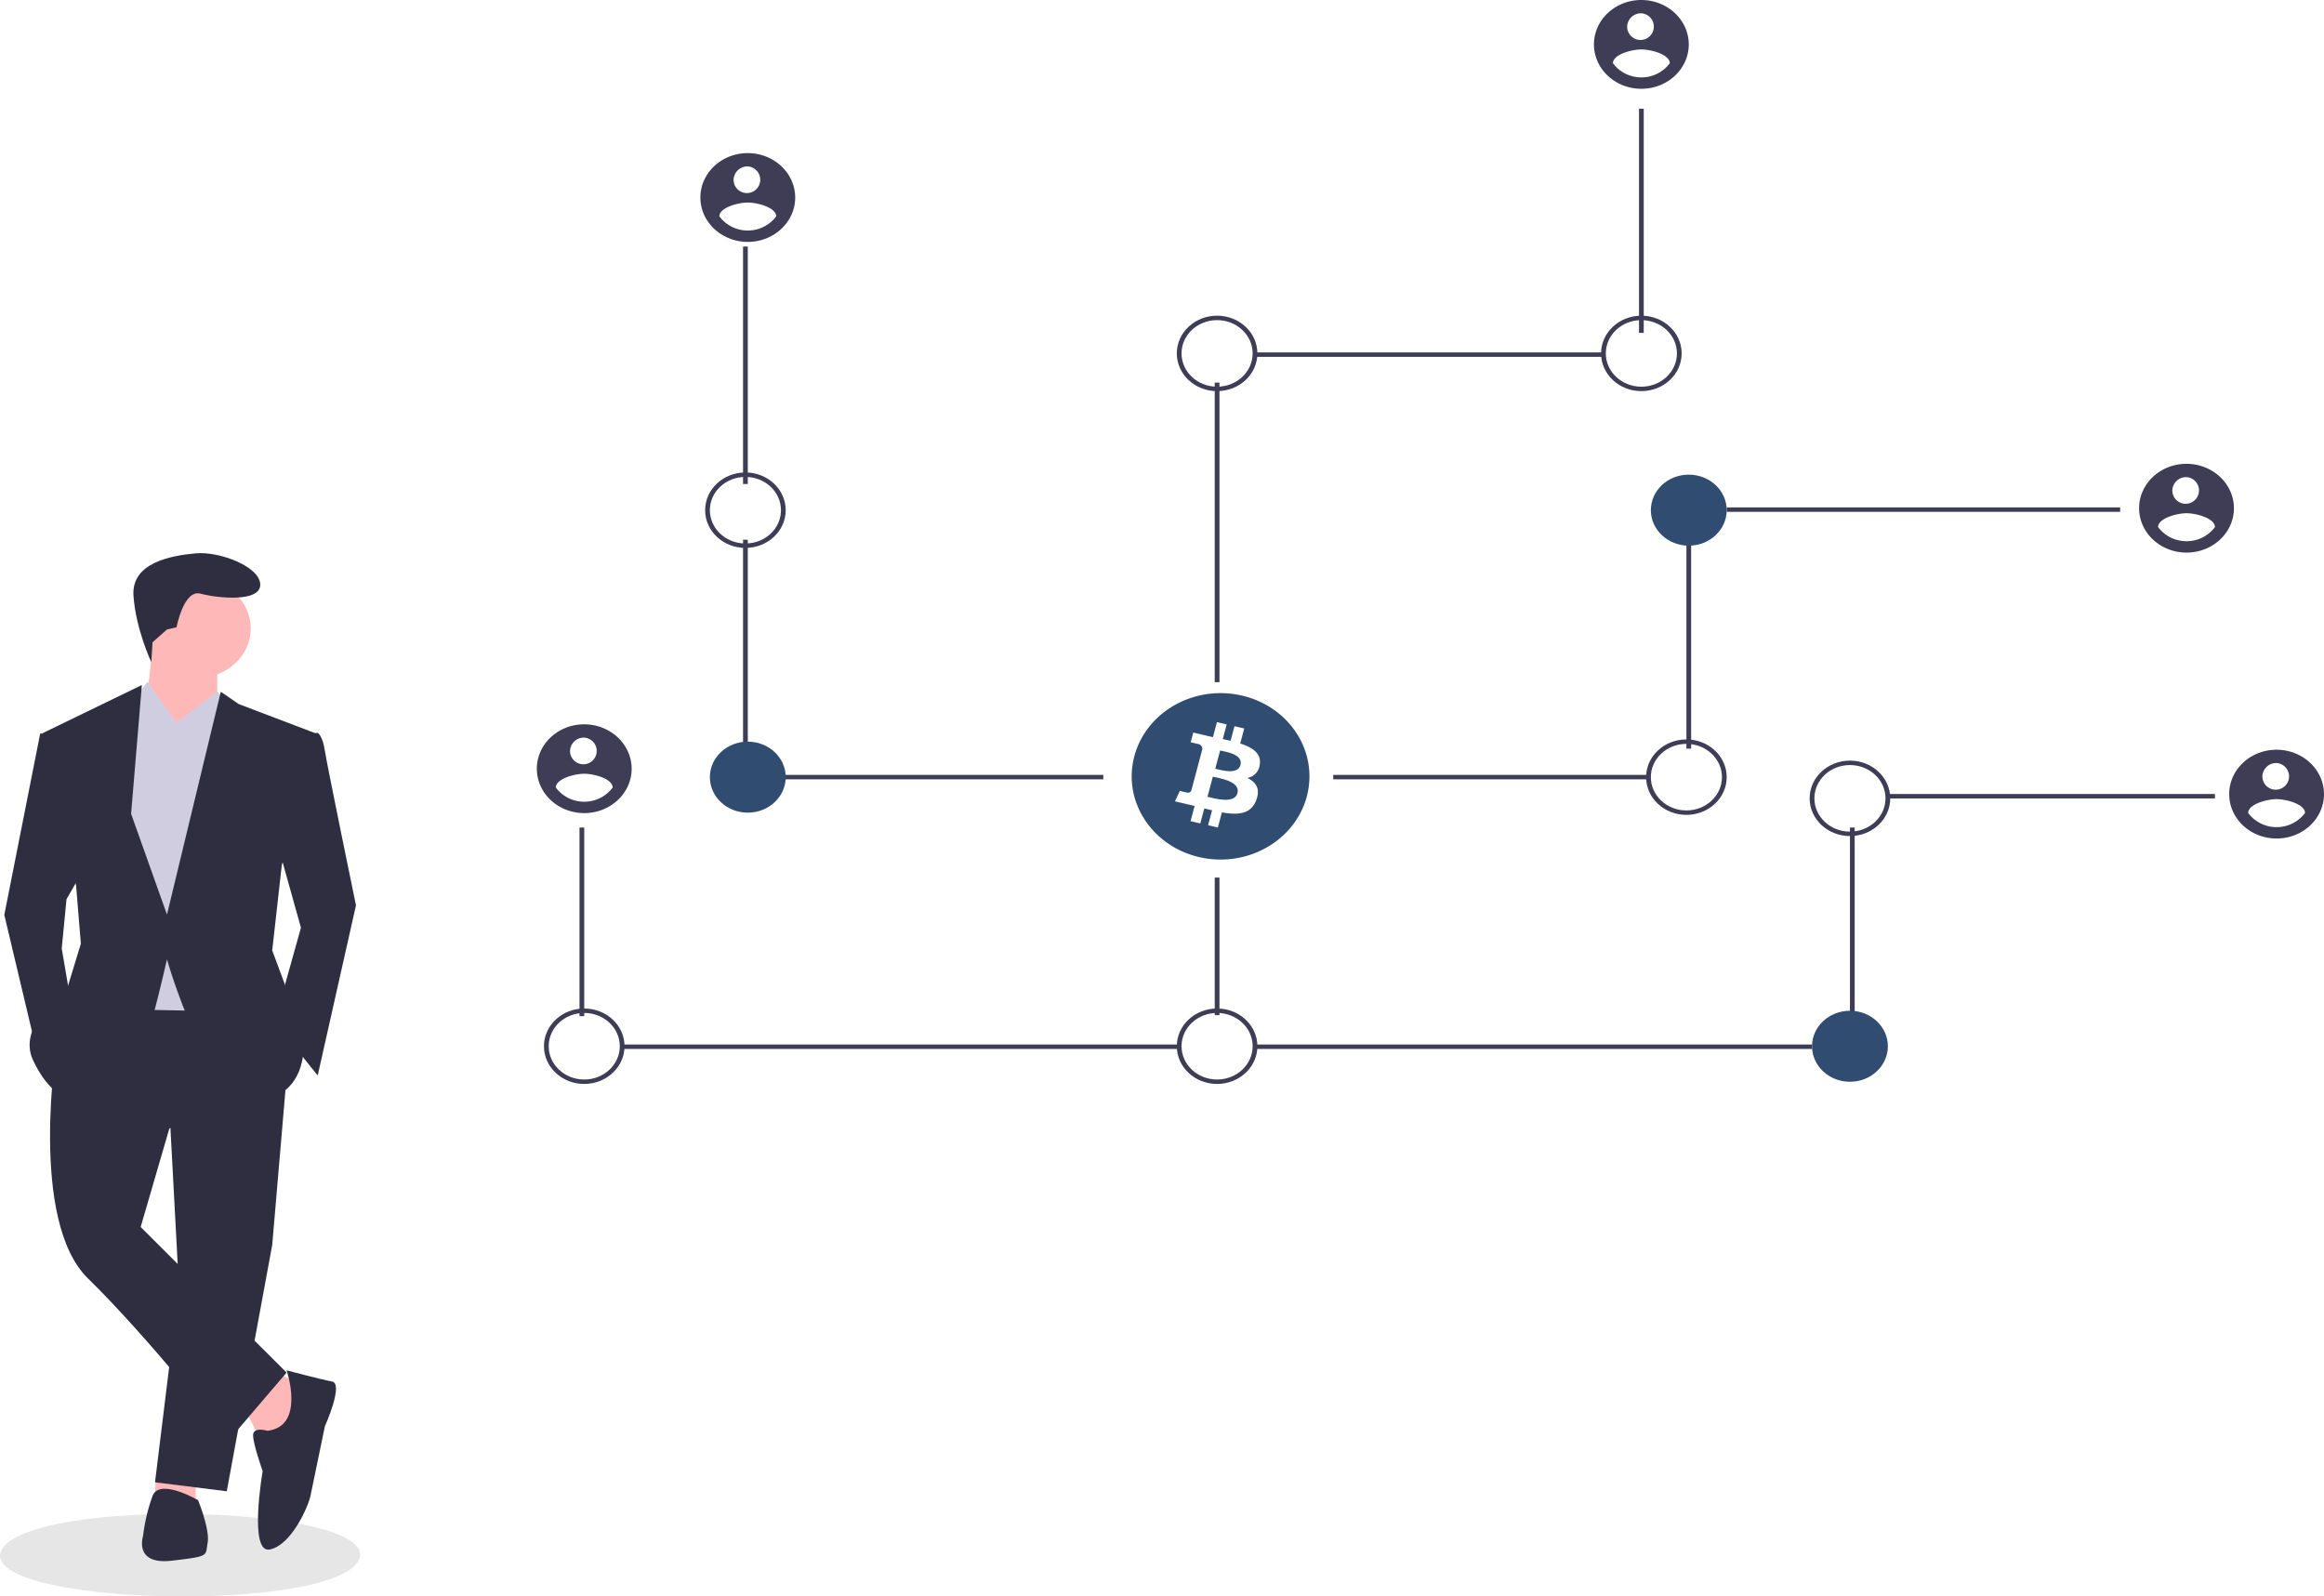 <svg xmlns="http://www.w3.org/2000/svg" width="743.351" height="510.679" viewBox="0 0 743.351 510.679">
  <g id="coinSteps" transform="translate(-0.001)">
    <rect id="Rectangle_2" data-name="Rectangle 2" width="1.516" height="75.951" transform="translate(237.672 78.871)" fill="#3f3d56"/>
    <rect id="Rectangle_3" data-name="Rectangle 3" width="1.516" height="66.829" transform="translate(237.672 172.649)" fill="#3f3d56"/>
    <rect id="Rectangle_4" data-name="Rectangle 4" width="117.511" height="1.42" transform="translate(235.397 247.874)" fill="#3f3d56"/>
    <rect id="Rectangle_5" data-name="Rectangle 5" width="1.516" height="60.335" transform="translate(185.36 264.712)" fill="#3f3d56"/>
    <rect id="Rectangle_6" data-name="Rectangle 6" width="178.162" height="1.42" transform="translate(199.007 334.121)" fill="#3f3d56"/>
    <path id="Path_88" data-name="Path 88" d="M623.247,551.052" transform="translate(-233.947 -227.079)" fill="none" stroke="#3f3d56" stroke-miterlimit="10" stroke-width="2"/>
    <path id="Path_89" data-name="Path 89" d="M623.247,469.052" transform="translate(-233.947 -200.772)" fill="none" stroke="#3f3d56" stroke-miterlimit="10" stroke-width="2"/>
    <rect id="Rectangle_7" data-name="Rectangle 7" width="1.516" height="71.692" transform="translate(524.248 34.781)" fill="#3f3d56"/>
    <rect id="Rectangle_8" data-name="Rectangle 8" width="111.472" height="1.42" transform="translate(401.404 112.732)" fill="#3f3d56"/>
    <rect id="Rectangle_9" data-name="Rectangle 9" width="1.516" height="95.826" transform="translate(388.541 122.392)" fill="#3f3d56"/>
    <path id="Path_90" data-name="Path 90" d="M420.135,321.186c-7.118,0-12.888-5.4-12.888-12.067s5.77-12.067,12.888-12.067,12.888,5.4,12.888,12.067S427.25,321.178,420.135,321.186Zm0-22.714c-6.281,0-11.372,4.767-11.372,10.647s5.091,10.647,11.372,10.647,11.372-4.767,11.372-10.647S426.413,298.478,420.135,298.472Z" transform="translate(-181.705 -145.917)" fill="#3f3d56"/>
    <path id="Path_91" data-name="Path 91" d="M352.135,574.186c-7.118,0-12.888-5.4-12.888-12.067s5.77-12.067,12.888-12.067,12.888,5.4,12.888,12.067-5.774,12.06-12.888,12.067Zm0-22.714c-6.281,0-11.372,4.767-11.372,10.647s5.091,10.647,11.372,10.647,11.372-4.767,11.372-10.647S358.413,551.478,352.135,551.472Z" transform="translate(-165.259 -227.449)" fill="#3f3d56"/>
    <ellipse id="Ellipse_5" data-name="Ellipse 5" cx="12.13" cy="11.357" rx="12.13" ry="11.357" transform="translate(227.058 237.24)" fill="#304d71"/>
    <rect id="Rectangle_10" data-name="Rectangle 10" width="125.851" height="1.42" transform="translate(552.299 162.307)" fill="#3f3d56"/>
    <rect id="Rectangle_11" data-name="Rectangle 11" width="1.516" height="66.829" transform="translate(539.411 172.649)" fill="#3f3d56"/>
    <rect id="Rectangle_12" data-name="Rectangle 12" width="100.832" height="1.42" transform="translate(426.448 247.874)" fill="#3f3d56"/>
    <rect id="Rectangle_13" data-name="Rectangle 13" width="104.623" height="1.42" transform="translate(603.853 253.986)" fill="#3f3d56"/>
    <rect id="Rectangle_14" data-name="Rectangle 14" width="1.516" height="60.335" transform="translate(591.722 264.712)" fill="#3f3d56"/>
    <rect id="Rectangle_15" data-name="Rectangle 15" width="178.162" height="1.42" transform="translate(401.43 334.121)" fill="#3f3d56"/>
    <rect id="Rectangle_16" data-name="Rectangle 16" width="1.516" height="44.009" transform="translate(388.541 280.721)" fill="#3f3d56"/>
    <ellipse id="Ellipse_6" data-name="Ellipse 6" cx="12.13" cy="11.357" rx="12.13" ry="11.357" transform="translate(528.039 151.833)" fill="#304d71"/>
    <path id="Path_92" data-name="Path 92" d="M798.135,247.186c-7.118,0-12.888-5.4-12.888-12.067s5.77-12.067,12.888-12.067,12.888,5.4,12.888,12.067S805.25,247.178,798.135,247.186Zm0-22.714c-6.281,0-11.372,4.767-11.372,10.647s5.091,10.647,11.372,10.647,11.372-4.767,11.372-10.647S804.413,224.478,798.135,224.472Z" transform="translate(-273.129 -122.069)" fill="#3f3d56"/>
    <path id="Path_93" data-name="Path 93" d="M619.135,247.186c-7.118,0-12.888-5.4-12.888-12.067s5.77-12.067,12.888-12.067,12.888,5.4,12.888,12.067S626.25,247.179,619.135,247.186Zm0-22.714c-6.281,0-11.372,4.767-11.372,10.647s5.092,10.647,11.372,10.647,11.372-4.767,11.372-10.647S625.413,224.478,619.135,224.472Z" transform="translate(-229.836 -122.069)" fill="#3f3d56"/>
    <path id="Path_94" data-name="Path 94" d="M886.135,457.186c-7.118,0-12.889-5.4-12.889-12.067s5.771-12.067,12.889-12.067,12.888,5.4,12.888,12.067S893.25,457.179,886.135,457.186Zm0-22.714c-6.281,0-11.372,4.767-11.372,10.647s5.091,10.647,11.372,10.647,11.372-4.767,11.372-10.647S892.413,434.478,886.135,434.472Z" transform="translate(-294.413 -189.744)" fill="#3f3d56"/>
    <ellipse id="Ellipse_7" data-name="Ellipse 7" cx="12.13" cy="11.357" rx="12.13" ry="11.357" transform="translate(579.592 323.324)" fill="#304d71"/>
    <path id="Path_95" data-name="Path 95" d="M619.135,574.186c-7.118,0-12.888-5.4-12.888-12.067s5.77-12.067,12.888-12.067,12.888,5.4,12.888,12.067-5.774,12.06-12.888,12.067Zm0-22.714c-6.281,0-11.372,4.767-11.372,10.647s5.092,10.647,11.372,10.647,11.372-4.767,11.372-10.647S625.413,551.478,619.135,551.472Z" transform="translate(-229.836 -227.449)" fill="#3f3d56"/>
    <path id="Path_96" data-name="Path 96" d="M817.135,447.186c-7.118,0-12.888-5.4-12.888-12.067s5.77-12.067,12.888-12.067,12.889,5.4,12.889,12.067S824.25,447.179,817.135,447.186Zm0-22.714c-6.281,0-11.372,4.767-11.372,10.647s5.091,10.647,11.372,10.647,11.372-4.767,11.372-10.647-5.094-10.641-11.372-10.647Z" transform="translate(-277.725 -186.521)" fill="#3f3d56"/>
    <path id="Path_97" data-name="Path 97" d="M351.41,416.052c-8.374,0-15.163,6.356-15.163,14.2s6.789,14.2,15.163,14.2,15.163-6.356,15.163-14.2C366.548,422.417,359.774,416.075,351.41,416.052Zm0,4.259a4.268,4.268,0,1,1-4.549,4.259A4.411,4.411,0,0,1,351.41,420.311Zm0,20.5a11.267,11.267,0,0,1-9.1-4.546c.073-2.839,6.065-4.4,9.1-4.4s9.025,1.563,9.1,4.4a11.286,11.286,0,0,1-9.1,4.546Z" transform="translate(-164.533 -184.358)" fill="#3f3d56"/>
    <path id="Path_98" data-name="Path 98" d="M420.41,143.052c-8.374,0-15.163,6.356-15.163,14.2s6.789,14.2,15.163,14.2,15.163-6.356,15.163-14.2C435.548,149.417,428.774,143.075,420.41,143.052Zm0,4.259a4.268,4.268,0,1,1-4.549,4.259A4.411,4.411,0,0,1,420.41,147.311Zm0,20.5a11.267,11.267,0,0,1-9.1-4.546c.073-2.839,6.065-4.4,9.1-4.4s9.025,1.563,9.1,4.4a11.286,11.286,0,0,1-9.1,4.546Z" transform="translate(-181.222 -94.075)" fill="#3f3d56"/>
    <path id="Path_99" data-name="Path 99" d="M797.41,74.052c-8.374,0-15.163,6.356-15.163,14.2s6.789,14.2,15.163,14.2,15.163-6.356,15.163-14.2C812.548,80.418,805.774,74.075,797.41,74.052Zm0,4.259a4.268,4.268,0,1,1-4.549,4.259A4.411,4.411,0,0,1,797.41,78.311Zm0,20.5a11.268,11.268,0,0,1-9.1-4.546c.073-2.839,6.065-4.4,9.1-4.4s9.025,1.563,9.1,4.4a11.286,11.286,0,0,1-9.1,4.546Z" transform="translate(-272.404 -74.052)" fill="#3f3d56"/>
    <path id="Path_100" data-name="Path 100" d="M1027.413,293.052c-8.374,0-15.163,6.356-15.163,14.2s6.789,14.2,15.163,14.2,15.163-6.356,15.163-14.2C1042.551,299.418,1035.777,293.075,1027.413,293.052Zm0,4.259a4.268,4.268,0,1,1-4.549,4.259A4.411,4.411,0,0,1,1027.413,297.311Zm0,20.5a11.268,11.268,0,0,1-9.1-4.546c.073-2.839,6.065-4.4,9.1-4.4s9.025,1.563,9.1,4.4A11.287,11.287,0,0,1,1027.413,317.814Z" transform="translate(-328.032 -144.687)" fill="#3f3d56"/>
    <path id="Path_101" data-name="Path 101" d="M1065.413,428.052c-8.374,0-15.163,6.356-15.163,14.2s6.789,14.2,15.163,14.2,15.163-6.356,15.163-14.2C1080.551,434.417,1073.776,428.075,1065.413,428.052Zm0,4.259a4.268,4.268,0,1,1-4.549,4.259A4.411,4.411,0,0,1,1065.413,432.311Zm0,20.5a11.268,11.268,0,0,1-9.1-4.546c.073-2.839,6.065-4.4,9.1-4.4s9.025,1.563,9.1,4.4A11.286,11.286,0,0,1,1065.413,452.814Z" transform="translate(-337.223 -188.228)" fill="#3f3d56"/>
    <path id="Path_102" data-name="Path 102" d="M624.029,427.719l-1.554,5.831c1.761.411,7.189,2.088,8.069-1.212C631.461,428.9,625.791,428.13,624.029,427.719Z" transform="translate(-233.761 -187.648)" fill="#304d71"/>
    <path id="Path_103" data-name="Path 103" d="M620.9,440.08l-1.713,6.43c2.114.492,8.637,2.452,9.6-1.175C629.792,441.553,623.011,440.574,620.9,440.08Z" transform="translate(-232.965 -191.636)" fill="#304d71"/>
    <path id="Path_104" data-name="Path 104" d="M622.523,402.938c-15.232-3.556-30.659,5.123-34.457,19.384s5.471,28.7,20.7,32.261,30.659-5.122,34.458-19.383S637.757,406.492,622.523,402.938Zm5.657,22.031a4.78,4.78,0,0,1-3.983,4.288c2.8,1.364,4.223,3.456,2.866,7.083-1.683,4.5-5.684,4.884-11,3.942l-1.291,4.844-3.12-.728,1.274-4.779q-1.246-.289-2.486-.6l-1.278,4.8-3.116-.728,1.291-4.852c-.729-.175-1.469-.361-2.224-.537l-4.059-.948,1.548-3.343s2.3.573,2.268.53a1.2,1.2,0,0,0,.869-.069,1.083,1.083,0,0,0,.56-.626l2.04-7.657.329.077a2.788,2.788,0,0,0-.324-.1L609.8,420.1a1.582,1.582,0,0,0-1.453-1.7c.049-.031-2.265-.527-2.265-.527l.83-3.12,4.3,1.006,0,.015c.647.151,1.313.293,1.993.438l1.278-4.8,3.117.728-1.252,4.7c.837.179,1.679.359,2.5.55l1.244-4.671,3.119.728-1.277,4.8C625.866,419.522,628.746,421.426,628.18,424.969Z" transform="translate(-225.233 -180.42)" fill="#304d71"/>
    <path id="Path_105" data-name="Path 105" d="M224.99,801.948c-2.157,18.367-115.408,16.825-115.236,0C111.911,783.581,225.162,785.123,224.99,801.948Z" transform="translate(-109.753 -304.473)" fill="#e6e6e6"/>
    <path id="Path_106" data-name="Path 106" d="M103.754,663.177l4.591,9.313,8.416-.716,5.356-16.477L113.7,651Z" transform="translate(-25.094 -211.938)" fill="#ffb8b8"/>
    <path id="Path_107" data-name="Path 107" d="M65.584,698.1l-.181,6.49,13.007.716v-7.88Z" transform="translate(-15.818 -225.41)" fill="#ffb8b8"/>
    <path id="Path_108" data-name="Path 108" d="M69.994,527.808l3.061,57.31L65.4,647.443l22.954,2.866,14.538-78.8,4.591-53.729Z" transform="translate(-15.818 -173.28)" fill="#2f2e41"/>
    <path id="Path_109" data-name="Path 109" d="M133.074,564.685s-9.182,56.594,9.947,75.22,45.144,51.58,45.144,51.58l18.364-21.491-46.674-46.565,9.182-31.521,37.492-16.477-6.121-39.4-55.091-.716Z" transform="translate(-114.861 -230.932)" fill="#2f2e41"/>
    <ellipse id="Ellipse_8" data-name="Ellipse 8" cx="16.833" cy="15.76" rx="16.833" ry="15.76" transform="translate(46.524 185.26)" fill="#ffb8b8"/>
    <path id="Path_110" data-name="Path 110" d="M172.509,374.843s-.765,22.208-4.591,25.073,13.773,15.044,13.773,15.044l11.477-17.193V382.007Z" transform="translate(-123.689 -171.298)" fill="#ffb8b8"/>
    <path id="Path_111" data-name="Path 111" d="M67.407,337.81l-9.289-13.133-5.249,6.686-7.651,20.059,6.121,78.085,35.962.716,4.591-89.548L80.415,327.781Z" transform="translate(-10.936 -106.611)" fill="#d0cde1"/>
    <path id="Path_112" data-name="Path 112" d="M233.27,424l6.121-.716s1.53.716,2.3,5.731,9.947,49.431,9.947,49.431l-12.242,54.445L225.619,515.7l8.417-30.088-8.417-30.088Z" transform="translate(-137.776 -188.855)" fill="#2f2e41"/>
    <path id="Path_113" data-name="Path 113" d="M17.889,349.234H13.3L1.821,407.261l10.712,45.133,10.712-16.477-3.061-17.909,1.531-15.76,5.356-9.314Z" transform="translate(-0.44 -114.601)" fill="#2f2e41"/>
    <path id="Path_114" data-name="Path 114" d="M221.125,743.384s-4.591-1.433-4.591,1.433,3.061,11.462,3.061,11.462-4.591,26.506,2.3,25.073,12.242-13.611,13.008-17.193,4.591-22.208,4.591-22.208,6.121-13.611,2.3-14.328-14.538-3.582-14.538-3.582S233.368,741.951,221.125,743.384Z" transform="translate(-135.579 -285.697)" fill="#2f2e41"/>
    <path id="Path_115" data-name="Path 115" d="M187.6,781.084s-12.242-7.164-14.538-1.433A56.944,56.944,0,0,0,170,792.546s-3.061,9.313,9.182,7.88,10.712-1.433,11.477-5.731S187.6,781.084,187.6,781.084Z" transform="translate(-124.242 -301.189)" fill="#2f2e41"/>
    <path id="Path_116" data-name="Path 116" d="M176.774,359.812l3.061-.716s2.3-12.178,7.651-10.746,19.129,2.866,19.129-2.866-13.007-10.746-20.659-10.029-20.659,2.866-19.894,13.611,5.7,21.2,5.7,21.2l.4-6.371Z" transform="translate(-123.364 -158.451)" fill="#2f2e41"/>
    <path id="Path_117" data-name="Path 117" d="M87.493,347.676l-13.007-8.6L87.493,329.05l4.516,5.073Z" transform="translate(-18.015 -105.927)" fill="#d0cde1"/>
    <path id="Path_118" data-name="Path 118" d="M58.371,345.788l11.477-7.88-9.182-12.895L55.31,331.46Z" transform="translate(-13.377 -104.671)" fill="#d0cde1"/>
    <path id="Path_119" data-name="Path 119" d="M213.623,416.99l-24.485-9.313-5.739-3.94-17.216,71.28L154.707,442.78l3.443-41.192-31.754,15.4L137.109,465.7l1.53,18.626-4.591,15.044s-16.068,10.746-10.712,22.208,11.477,12.179,11.477,12.179,26.015-22.924,27.545-28.655,3.826-15.76,3.826-15.76,13.008,45.849,28.31,45.132,15.3-15.76,15.3-15.76l-3.826-15.76-6.121-16.477,3.061-27.223Z" transform="translate(-112.774 -182.456)" fill="#2f2e41"/>
  </g>
</svg>
